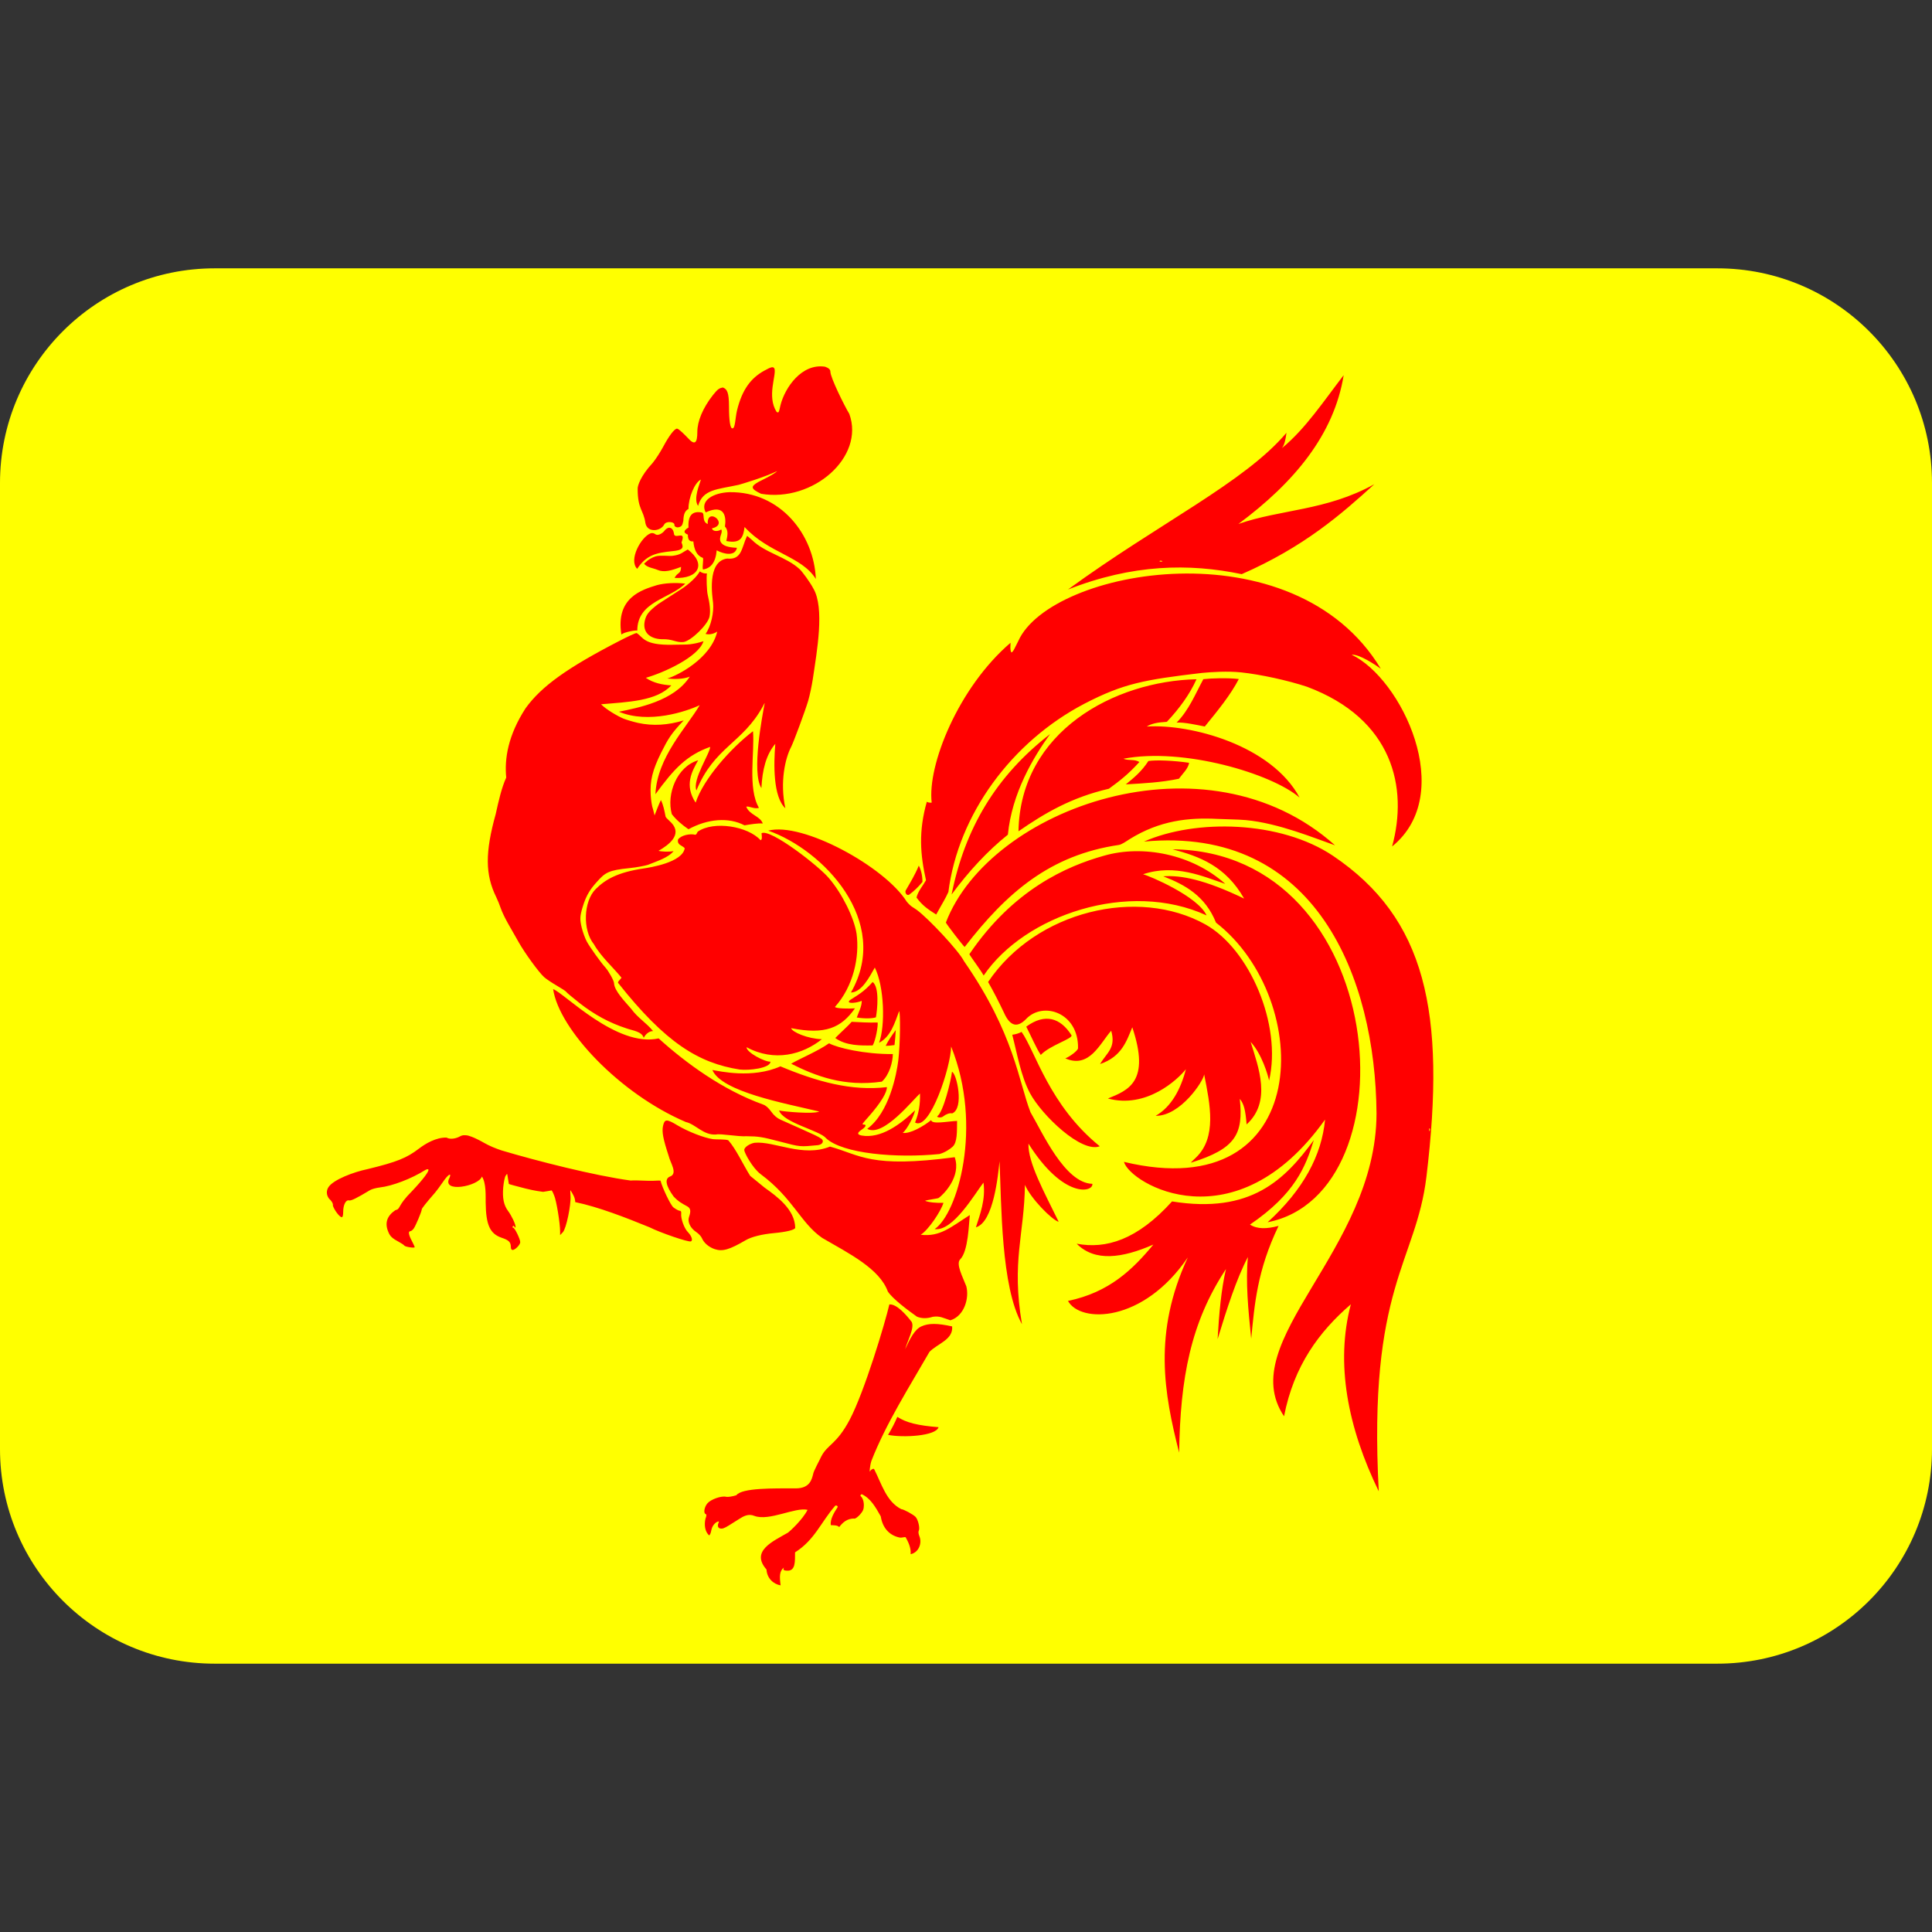 <svg xmlns:dc="http://purl.org/dc/elements/1.1/" xmlns:cc="http://creativecommons.org/ns#" xmlns:rdf="http://www.w3.org/1999/02/22-rdf-syntax-ns#" xmlns:svg="http://www.w3.org/2000/svg" xmlns="http://www.w3.org/2000/svg" viewBox="0 0 45 45" style="enable-background:new 0 0 45 45;" xml:space="preserve" version="1.1" id="svg2"><rect x="0" y="0" width="45" height="45" fill="#333333" stroke="none"/><defs id="defs6"><clipPath id="clipPath16" clipPathUnits="userSpaceOnUse"><path id="path18" d="M 0,36 36,36 36,0 0,0 0,36 Z"/></clipPath></defs><g transform="matrix(1.25,0,0,-1.25,0,45)" id="g10"><g id="g12"><g xmlns="http://www.w3.org/2000/svg" clip-path="url(#clipPath16)" id="g14"><g id="g20"><path id="path22" style="fill:#ffff00;fill-opacity:1;fill-rule:nonzero;stroke:none" d="M 0,9 C 0,6.791 1.791,5 4,5 l 28,0 c 2.209,0 4,1.791 4,4 l 0,18 c 0,2.209 -1.791,4 -4,4 L 4,31 C 1.791,31 0,29.209 0,27 L 0,9 z"/></g><g id="g24"><path id="path26" style="fill:#ff0000;fill-opacity:1;fill-rule:nonzero;stroke:none" d="m 17.12,19.87 c 0.043,-0.079 0.067,-0.178 0.069,-0.303 -0.08,-0.097 -0.153,-0.167 -0.249,-0.239 -0.049,-0.022 -0.078,0.038 -0.066,0.075 0.083,0.146 0.178,0.297 0.246,0.467 m -4.592,5.86 c 0.19,0.018 0.218,0.056 0.171,0.162 0.089,0.233 -0.107,0.062 -0.138,0.149 -0.01,0.081 -0.042,0.126 -0.091,0.126 -0.035,0 -0.076,-0.038 -0.083,-0.05 -0.03,-0.042 -0.122,-0.115 -0.181,-0.068 -0.018,0.015 -0.052,0.024 -0.082,0.014 -0.179,-0.068 -0.416,-0.497 -0.251,-0.662 0.172,0.259 0.353,0.298 0.655,0.329 m -0.153,0.494 c 0.038,0.077 0.206,0.054 0.192,-0.01 -10e-4,-0.021 0.039,-0.054 0.092,-0.035 0.049,0.017 0.056,0.038 0.074,0.116 0.004,0.127 0.031,0.187 0.096,0.222 -0.002,0.205 0.114,0.494 0.232,0.547 -0.019,-0.071 -0.148,-0.36 -0.053,-0.49 0.087,0.312 0.36,0.305 0.756,0.392 0.059,0.016 0.469,0.137 0.719,0.257 -0.062,-0.066 -0.333,-0.192 -0.354,-0.205 -0.15,-0.086 -0.139,-0.127 0.053,-0.219 0.968,-0.163 1.935,0.684 1.644,1.488 -0.094,0.155 -0.354,0.682 -0.353,0.788 0,0.047 -0.046,0.073 -0.1,0.092 -0.434,0.066 -0.745,-0.387 -0.829,-0.714 -0.027,-0.113 -0.029,-0.166 -0.075,-0.125 -0.181,0.289 -0.002,0.674 -0.037,0.799 -0.02,0.049 -0.059,0.039 -0.191,-0.034 -0.25,-0.138 -0.413,-0.353 -0.508,-0.742 -0.032,-0.134 -0.032,-0.327 -0.081,-0.332 -0.047,-0.016 -0.068,0.156 -0.068,0.406 0,0.267 -0.038,0.328 -0.116,0.355 -0.062,-0.015 -0.087,-0.02 -0.181,-0.139 -0.195,-0.247 -0.293,-0.496 -0.293,-0.686 0,-0.223 -0.052,-0.257 -0.182,-0.111 -0.04,0.042 -0.161,0.166 -0.196,0.169 -0.051,0 -0.156,-0.145 -0.258,-0.337 -0.053,-0.099 -0.142,-0.237 -0.199,-0.305 -0.222,-0.24 -0.281,-0.425 -0.277,-0.48 0,-0.39 0.111,-0.389 0.145,-0.641 0.036,-0.181 0.282,-0.152 0.348,-0.026 m 1.217,0.605 c -0.301,-0.011 -0.555,-0.155 -0.443,-0.377 0.362,0.168 0.386,-0.095 0.359,-0.263 0.074,-0.077 0.044,-0.185 0.026,-0.27 0.274,-0.055 0.315,0.072 0.34,0.261 0.453,-0.494 1.061,-0.541 1.328,-0.968 -0.032,0.825 -0.658,1.63 -1.61,1.617 m 0.328,-0.815 c -0.105,-0.229 -0.096,-0.451 -0.371,-0.422 -0.387,-0.052 -0.271,-0.73 -0.262,-0.823 0.018,-0.177 -0.037,-0.44 -0.14,-0.581 0.08,-0.021 0.162,0.005 0.218,0.044 -0.119,-0.507 -0.753,-0.826 -0.931,-0.875 0.107,-0.012 0.29,-0.018 0.419,0.035 -0.293,-0.459 -0.973,-0.582 -1.32,-0.654 0.553,-0.231 1.252,0.003 1.505,0.122 -0.248,-0.421 -0.793,-0.968 -0.825,-1.659 0.351,0.479 0.581,0.724 1.02,0.882 0.004,-0.109 -0.337,-0.613 -0.256,-0.812 0.332,0.81 0.858,0.877 1.236,1.564 0.012,0.021 0.033,0.069 0.036,0.062 -0.042,-0.224 -0.25,-1.295 -0.061,-1.582 0.016,0.336 0.086,0.622 0.259,0.825 -0.032,-0.381 -0.042,-0.987 0.187,-1.201 -0.106,0.493 -10e-4,0.937 0.109,1.146 0.044,0.085 0.26,0.666 0.317,0.859 0.028,0.096 0.067,0.279 0.086,0.405 0.075,0.51 0.225,1.325 0.008,1.688 -0.052,0.102 -0.206,0.317 -0.258,0.361 -0.25,0.23 -0.642,0.3 -0.883,0.54 -0.047,0.041 -0.088,0.076 -0.093,0.076 m 7.706,-0.461 c 0.008,0 0.016,-0.002 0.024,-0.005 0.018,-0.007 0.012,-0.012 -0.013,-0.013 -0.023,-0.001 -0.037,0.004 -0.029,0.011 0.004,0.004 0.01,0.006 0.018,0.007 m -9.365,-0.811 c -0.175,-0.136 -0.221,-0.194 -0.247,-0.314 -0.043,-0.2 0.085,-0.334 0.324,-0.339 0.187,0.009 0.26,-0.067 0.398,-0.052 0.142,0.02 0.455,0.326 0.485,0.473 0.022,0.112 0.003,0.252 -0.034,0.408 -0.017,0.067 -0.026,0.315 -0.015,0.397 -0.04,-0.005 -0.09,0.007 -0.132,0.038 -0.081,-0.146 -0.286,-0.298 -0.393,-0.361 m 0.122,0.133 c -0.182,0.022 -0.385,0.01 -0.527,-0.028 -0.278,-0.086 -0.775,-0.229 -0.663,-0.92 0.051,0.046 0.27,0.084 0.296,0.073 10e-4,0.547 0.607,0.589 0.894,0.875 m 6.205,-1.071 c -0.06,-0.116 -0.097,-0.212 -0.13,-0.211 -0.028,0.066 -0.013,0.112 -0.014,0.18 -0.974,-0.835 -1.553,-2.284 -1.469,-2.979 -0.033,-0.005 -0.083,0.005 -0.09,0.019 -0.159,-0.557 -0.123,-0.989 -0.016,-1.465 -0.052,-0.093 -0.15,-0.206 -0.177,-0.322 0.108,-0.15 0.218,-0.222 0.367,-0.317 0.115,0.211 0.166,0.285 0.227,0.42 0.184,1.445 1.177,2.799 2.536,3.509 0.728,0.377 1.115,0.446 2.188,0.573 0.187,0.018 0.482,0.036 0.732,0.01 0.365,-0.039 0.868,-0.149 1.227,-0.268 1.601,-0.599 1.886,-1.88 1.585,-2.976 1.214,0.986 0.169,3.134 -0.753,3.573 0.143,0.013 0.44,-0.188 0.542,-0.26 -1.62,2.685 -6.153,1.866 -6.755,0.514 m -8.667,-6.485 c 0.11,-0.75 1.241,-1.951 2.472,-2.476 0.184,-0.041 0.327,-0.25 0.563,-0.233 0.086,0.021 0.413,-0.043 0.57,-0.032 0.224,-0.002 0.291,-0.013 0.622,-0.1 0.384,-0.101 0.368,-0.099 0.711,-0.066 0.102,0.017 0.108,0.092 0.054,0.123 -0.045,0.034 -0.152,0.083 -0.404,0.195 -0.138,0.062 -0.296,0.131 -0.35,0.156 -0.066,0.029 -0.124,0.079 -0.175,0.151 -0.051,0.071 -0.101,0.115 -0.152,0.132 -0.749,0.271 -1.433,0.768 -1.945,1.232 -0.78,-0.177 -1.764,0.85 -1.966,0.918 m 1.862,-0.782 c -0.13,0.161 -0.278,0.237 -0.41,0.418 -0.113,0.132 -0.312,0.333 -0.317,0.474 0,0.045 -0.099,0.224 -0.163,0.295 -0.084,0.092 -0.287,0.376 -0.345,0.482 -0.03,0.056 -0.073,0.171 -0.094,0.257 -0.037,0.155 -0.035,0.21 0.014,0.376 0.073,0.251 0.164,0.363 0.276,0.487 0.146,0.163 0.21,0.209 0.593,0.247 0.15,0.015 0.299,0.046 0.351,0.062 0.16,0.066 0.38,0.131 0.477,0.256 -0.084,-0.019 -0.237,-0.009 -0.28,0.005 0.194,0.112 0.443,0.3 0.244,0.518 -0.05,0.052 -0.104,0.096 -0.112,0.117 -0.022,0.112 -0.042,0.219 -0.088,0.311 -0.046,-0.096 -0.08,-0.189 -0.118,-0.286 l -0.029,0.117 c -0.018,0.042 -0.037,0.161 -0.043,0.264 -0.015,0.265 0.033,0.461 0.192,0.783 0.133,0.265 0.187,0.358 0.423,0.606 -0.299,-0.089 -0.572,-0.107 -0.853,-0.046 -0.095,0.022 -0.216,0.058 -0.27,0.08 -0.116,0.049 -0.325,0.172 -0.417,0.267 0.502,0.043 1.038,0.058 1.309,0.352 -0.16,0.009 -0.337,0.044 -0.475,0.141 0.324,0.091 0.981,0.386 1.075,0.682 -0.107,-0.034 -0.164,-0.045 -0.251,-0.057 -0.062,-0.008 -0.16,-0.005 -0.324,-0.009 -0.549,-0.012 -0.548,0.145 -0.673,0.219 -0.018,0 -0.165,-0.067 -0.313,-0.144 -0.981,-0.506 -1.459,-0.849 -1.755,-1.259 -0.327,-0.505 -0.395,-0.941 -0.36,-1.291 -0.084,-0.183 -0.141,-0.428 -0.196,-0.68 -0.199,-0.713 -0.197,-1.128 0.009,-1.546 0.027,-0.055 0.065,-0.149 0.085,-0.209 0.02,-0.061 0.081,-0.189 0.136,-0.285 0.055,-0.095 0.144,-0.251 0.196,-0.344 0.112,-0.201 0.379,-0.568 0.477,-0.655 0.037,-0.033 0.143,-0.105 0.235,-0.158 0.092,-0.053 0.171,-0.105 0.175,-0.115 0.004,-0.011 0.116,-0.104 0.248,-0.209 0.274,-0.215 0.557,-0.369 0.874,-0.472 0.121,-0.043 0.287,-0.057 0.323,-0.177 0.036,0.075 0.109,0.129 0.174,0.126 m 6.809,3.723 c 0.49,0.339 0.983,0.63 1.685,0.793 0.212,0.155 0.359,0.269 0.568,0.498 -0.092,0.058 -0.2,0.02 -0.298,0.061 1.116,0.215 2.766,-0.277 3.283,-0.724 -0.525,0.979 -2.035,1.376 -2.848,1.324 0.09,0.055 0.193,0.077 0.375,0.088 0.231,0.246 0.424,0.508 0.552,0.793 -1.525,-0.033 -3.284,-0.969 -3.317,-2.833 m -4.947,1.865 c -0.414,-0.317 -0.92,-0.885 -1.069,-1.331 -0.213,0.323 -0.072,0.577 0.047,0.789 -0.396,-0.117 -0.594,-0.628 -0.491,-1.003 0.084,-0.109 0.195,-0.203 0.311,-0.282 0.357,0.195 0.746,0.229 1.044,0.073 0.107,0.018 0.258,0.043 0.34,0.034 -0.047,0.14 -0.247,0.157 -0.308,0.314 0.055,0.015 0.155,-0.052 0.237,-0.022 -0.214,0.366 -0.077,1.035 -0.111,1.428 m 3.594,-3.566 c 0.021,-0.044 0.315,-0.424 0.35,-0.455 0.788,1.02 1.596,1.714 2.875,1.902 0.049,0.008 0.13,0.062 0.198,0.107 0.563,0.35 1.1,0.405 1.635,0.378 0.098,-0.006 0.383,-0.009 0.529,-0.022 0.617,-0.058 1.291,-0.341 1.664,-0.47 -2.402,2.151 -6.434,0.695 -7.251,-1.44 m -4.622,1.695 c -0.014,-0.013 -0.023,-0.062 -0.05,-0.058 -0.093,0.023 -0.257,-0.006 -0.318,-0.088 -0.022,-0.106 0.076,-0.108 0.124,-0.163 -0.039,-0.267 -0.661,-0.362 -0.757,-0.376 -0.5,-0.073 -0.727,-0.211 -0.902,-0.386 -0.227,-0.226 -0.248,-0.764 -0.032,-1.029 0.126,-0.225 0.36,-0.433 0.513,-0.622 -0.016,-0.03 -0.082,-0.08 -0.061,-0.1 0.885,-1.117 1.498,-1.49 2.261,-1.611 0.173,-0.022 0.572,0.024 0.576,0.146 -0.106,-0.006 -0.448,0.172 -0.446,0.27 0.522,-0.282 1.05,-0.135 1.404,0.149 -0.258,0.006 -0.557,0.133 -0.573,0.206 0.635,-0.127 0.932,0.004 1.189,0.369 -0.099,-0.009 -0.361,-0.006 -0.372,0.027 0.344,0.384 0.46,0.931 0.402,1.364 -0.046,0.298 -0.271,0.75 -0.512,1.031 -0.18,0.22 -1.094,0.933 -1.259,0.841 0.005,-0.049 0.018,-0.123 -0.018,-0.13 -0.234,0.26 -0.869,0.366 -1.169,0.16 m 1.312,0.018 c 1.014,-0.354 2.304,-1.684 1.541,-3.016 0.203,0.005 0.346,0.292 0.445,0.465 0.177,-0.353 0.197,-1.084 0.08,-1.401 0.22,0.114 0.293,0.377 0.373,0.588 0.024,0 0.024,-0.596 -0.016,-0.922 -0.03,-0.24 -0.164,-0.965 -0.578,-1.27 0.295,-0.169 0.862,0.558 0.983,0.657 0.005,-0.207 -0.022,-0.363 -0.092,-0.54 0.277,-0.163 0.668,1.044 0.672,1.417 0.6,-1.493 0.116,-3.12 -0.307,-3.402 0.343,-0.05 0.754,0.668 0.91,0.866 0.043,-0.315 -0.065,-0.593 -0.141,-0.833 0.331,0.094 0.414,0.981 0.44,1.232 0.037,-0.805 0.025,-2.338 0.418,-3.037 -0.199,1.174 0.044,1.67 0.055,2.596 0.109,-0.256 0.508,-0.658 0.629,-0.688 -0.271,0.556 -0.574,1.103 -0.563,1.456 0.654,-1.037 1.212,-0.907 1.191,-0.749 -0.514,0.012 -0.935,0.965 -1.153,1.334 -0.223,0.573 -0.298,1.46 -1.239,2.815 -0.101,0.199 -0.665,0.797 -0.878,0.954 -0.079,0.058 -0.102,0.052 -0.19,0.156 -0.406,0.649 -1.943,1.491 -2.58,1.322 m 6.26,-0.466 c -0.699,-0.195 -1.695,-0.632 -2.512,-1.836 0.032,-0.06 0.216,-0.301 0.266,-0.398 0.764,1.126 2.705,1.787 4.154,1.121 -0.162,0.354 -1.064,0.738 -1.184,0.766 0.599,0.202 1.133,-0.047 1.533,-0.179 -0.624,0.558 -1.542,0.731 -2.257,0.526 m -1.181,-3.713 c -0.079,0.114 -0.184,0.359 -0.271,0.527 0.349,0.255 0.637,0.165 0.843,-0.16 0.029,-0.064 -0.405,-0.188 -0.572,-0.367 m -0.982,1.359 c 0.105,-0.183 0.201,-0.373 0.296,-0.572 0.121,-0.273 0.26,-0.272 0.41,-0.12 0.313,0.337 0.981,0.126 0.97,-0.542 -0.001,-0.044 -0.154,-0.158 -0.237,-0.189 0.448,-0.198 0.646,0.279 0.855,0.515 0.092,-0.323 -0.08,-0.405 -0.208,-0.621 0.409,0.136 0.499,0.443 0.601,0.685 0.34,-1.013 -0.074,-1.173 -0.454,-1.327 0.712,-0.193 1.296,0.347 1.453,0.546 -0.096,-0.372 -0.27,-0.701 -0.564,-0.869 0.465,-0.005 0.897,0.656 0.904,0.773 0.112,-0.564 0.239,-1.173 -0.151,-1.549 -0.052,-0.048 -0.095,-0.091 -0.095,-0.097 0.84,0.261 0.978,0.537 0.91,1.189 0.076,-0.09 0.106,-0.208 0.127,-0.476 0.469,0.426 0.222,1.062 0.075,1.538 0.208,-0.223 0.323,-0.619 0.344,-0.721 0.243,1.042 -0.366,2.451 -1.186,2.909 -1.257,0.702 -3.155,0.257 -4.05,-1.072 m -2.151,0 c -0.166,-0.188 -0.276,-0.241 -0.422,-0.337 -0.044,-0.036 -0.021,-0.056 0.059,-0.051 0.059,0.004 0.117,0.019 0.16,0.037 0.001,-0.109 -0.065,-0.228 -0.093,-0.311 0.149,-0.023 0.29,-0.02 0.357,0.004 0.026,0.149 0.069,0.558 -0.061,0.658 m -0.391,-0.742 c -0.058,-0.069 -0.213,-0.207 -0.306,-0.302 0.201,-0.146 0.478,-0.142 0.697,-0.138 0.054,0.085 0.103,0.362 0.093,0.427 -0.186,-0.005 -0.33,0.006 -0.484,0.013 m 0.821,-0.155 c -0.072,-0.096 -0.139,-0.194 -0.187,-0.292 0.033,-0.002 0.131,0.007 0.164,0.014 0.013,0.099 0.017,0.176 0.023,0.278 m 2.171,-0.086 c 0.095,-0.368 0.16,-0.767 0.331,-1.09 0.224,-0.415 0.961,-1.12 1.3,-0.988 -0.939,0.759 -1.199,1.765 -1.457,2.131 -0.052,-0.027 -0.111,-0.046 -0.174,-0.053 m -3.41,-0.161 c -0.003,0 -0.006,0 -0.008,-0.001 -0.202,-0.143 -0.542,-0.284 -0.702,-0.378 0.452,-0.227 0.982,-0.435 1.69,-0.334 0.142,0.129 0.203,0.367 0.205,0.514 -0.531,-0.005 -1.037,0.118 -1.185,0.199 m 2.619,-3.199 c -0.353,-0.223 -0.552,-0.41 -0.915,-0.367 0.144,0.088 0.379,0.441 0.424,0.595 -0.129,-0.005 -0.273,0.008 -0.344,0.038 0.053,0.019 0.231,0.04 0.254,0.052 0.085,0.058 0.427,0.398 0.3,0.76 -1.577,-0.21 -1.755,0.041 -2.324,0.198 -0.507,-0.207 -1.034,0.105 -1.404,0.071 -0.095,-0.016 -0.194,-0.084 -0.194,-0.134 0,-0.048 0.152,-0.335 0.305,-0.45 0.607,-0.45 0.746,-0.913 1.148,-1.189 0.507,-0.294 1.068,-0.573 1.223,-0.999 0.09,-0.137 0.375,-0.35 0.542,-0.468 0.091,-0.038 0.194,-0.036 0.294,-0.003 0.132,0.021 0.2,-0.023 0.329,-0.065 0.263,0.081 0.354,0.417 0.297,0.634 -0.066,0.172 -0.198,0.417 -0.115,0.501 0.153,0.151 0.162,0.669 0.18,0.826 m -0.566,1.137 c 0.102,0.028 0.193,0.089 0.245,0.136 0.09,0.081 0.081,0.281 0.084,0.481 -0.172,-0.006 -0.471,-0.071 -0.483,0.015 -0.148,-0.118 -0.393,-0.258 -0.53,-0.238 0.087,0.07 0.22,0.337 0.229,0.42 -0.282,-0.272 -0.642,-0.53 -0.994,-0.469 -0.086,0.017 -0.087,0.05 -0.004,0.106 0.085,0.057 0.101,0.099 0.039,0.099 -0.04,0 -0.017,0.018 0.095,0.147 0.239,0.272 0.342,0.455 0.34,0.55 -0.658,-0.079 -1.309,0.104 -1.984,0.387 -0.523,-0.234 -1.136,-0.089 -1.268,-0.068 0.173,-0.405 1.339,-0.618 1.992,-0.774 -0.107,-0.052 -0.672,-10e-4 -0.749,0.02 0.076,-0.229 0.761,-0.375 0.873,-0.515 0.31,-0.292 1.31,-0.377 2.115,-0.297 m 0.234,1.532 c -0.02,-0.171 -0.161,-0.754 -0.277,-0.831 0.012,-0.025 0.081,-0.03 0.121,0.006 0.033,0.029 0.116,0.065 0.159,0.05 0.23,0.093 0.083,0.751 -0.003,0.775 m -3.489,-2.16 -0.271,0.221 c -0.138,0.22 -0.26,0.494 -0.407,0.662 -0.041,0.024 -0.229,0.014 -0.287,0.022 -0.169,0.025 -0.462,0.14 -0.66,0.257 -0.102,0.062 -0.162,0.091 -0.201,0.09 -0.038,-0.001 -0.054,-0.034 -0.069,-0.099 -0.024,-0.111 0,-0.239 0.105,-0.56 0.029,-0.129 0.18,-0.334 0.018,-0.387 -0.093,-0.042 -0.073,-0.167 0.073,-0.368 0.09,-0.097 0.161,-0.133 0.245,-0.179 0.073,-0.037 0.083,-0.088 0.043,-0.204 -0.032,-0.091 0.025,-0.208 0.135,-0.281 0.044,-0.029 0.093,-0.081 0.106,-0.115 0.037,-0.088 0.129,-0.166 0.238,-0.203 0.146,-0.048 0.271,-0.012 0.578,0.167 0.105,0.062 0.304,0.112 0.529,0.132 0.226,0.021 0.378,0.058 0.393,0.096 -0.005,0.346 -0.344,0.589 -0.568,0.749 m 12.387,1.107 c -0.005,-10e-4 -0.008,-0.012 -0.007,-0.03 0.001,-0.025 0.007,-0.03 0.013,-0.012 0.006,0.015 0.005,0.034 -0.002,0.041 -0.001,10e-4 -0.003,0.002 -0.004,10e-4 m -14.329,-0.975 c -0.032,0.006 -0.124,-0.006 -0.215,-0.003 -0.191,0.007 -0.287,0.01 -0.341,0.005 -0.669,0.09 -1.752,0.366 -2.405,0.561 -0.114,0.038 -0.221,0.082 -0.317,0.136 -0.074,0.043 -0.181,0.097 -0.239,0.118 -0.047,0.017 -0.076,0.027 -0.106,0.028 -0.03,0.002 -0.067,0.007 -0.112,-0.019 -0.062,-0.036 -0.176,-0.067 -0.252,-0.024 -0.192,0.007 -0.393,-0.112 -0.514,-0.205 -0.229,-0.175 -0.408,-0.248 -0.953,-0.381 -0.269,-0.055 -0.639,-0.198 -0.731,-0.334 -0.046,-0.067 -0.043,-0.153 0.011,-0.22 0.036,-0.03 0.079,-0.087 0.069,-0.129 0.03,-0.088 0.127,-0.214 0.165,-0.214 0.018,0 0.027,0.034 0.027,0.1 0,0.13 0.05,0.227 0.108,0.213 0.039,-0.011 0.143,0.041 0.392,0.191 0.032,0.02 0.113,0.041 0.182,0.05 0.234,0.027 0.588,0.162 0.841,0.321 0.026,0.017 0.055,0.024 0.063,0.015 0.025,-0.024 -0.096,-0.185 -0.299,-0.4 -0.291,-0.289 -0.207,-0.334 -0.316,-0.36 -0.157,-0.108 -0.2,-0.24 -0.129,-0.407 0.033,-0.082 0.074,-0.118 0.207,-0.19 0.042,-0.022 0.082,-0.05 0.09,-0.062 0.015,-0.024 0.194,-0.052 0.194,-0.029 0,0.007 -0.025,0.06 -0.054,0.117 -0.06,0.112 -0.071,0.179 -0.028,0.18 0.015,0 0.043,0.022 0.063,0.049 0.037,0.051 0.15,0.32 0.15,0.357 0,0.019 0.08,0.12 0.249,0.314 0.026,0.03 0.09,0.116 0.142,0.192 0.101,0.15 0.167,0.185 0.128,0.087 -0.165,-0.299 0.546,-0.161 0.602,0.02 0.083,-0.123 0.068,-0.375 0.07,-0.484 0.005,-0.42 0.08,-0.584 0.3,-0.658 0.13,-0.043 0.168,-0.081 0.169,-0.168 0,-0.039 0.012,-0.059 0.034,-0.059 0.046,0 0.141,0.098 0.141,0.145 0,0.059 -0.103,0.27 -0.131,0.27 -0.013,0 -0.017,0.011 -0.009,0.023 0.01,0.018 0.02,0.016 0.033,-0.005 0.016,-0.024 0.02,-0.023 0.019,0.003 0,0.049 -0.076,0.208 -0.138,0.29 -0.081,0.107 -0.108,0.241 -0.091,0.441 0.009,0.096 0.029,0.194 0.046,0.218 0.021,0.031 0.028,0.04 0.03,0.023 0.009,-0.055 0.017,-0.113 0.029,-0.178 0.006,-0.005 0.146,-0.043 0.311,-0.085 0.186,-0.046 0.27,-0.053 0.327,-0.062 0.056,0.007 0.124,0.022 0.159,0.027 0.023,-0.028 0.035,-0.068 0.048,-0.097 0.041,-0.094 0.11,-0.511 0.11,-0.668 l 0,-0.068 0.052,0.055 c 0.062,0.067 0.153,0.502 0.142,0.673 -0.005,0.059 -0.005,0.109 -0.002,0.109 0.043,-0.068 0.088,-0.135 0.09,-0.222 0.436,-0.091 0.938,-0.287 1.384,-0.469 0.201,-0.102 0.725,-0.281 0.771,-0.263 0.042,0.017 0.014,0.102 -0.06,0.178 -0.066,0.068 -0.131,0.251 -0.121,0.341 0.004,0.036 -0.005,0.052 -0.029,0.052 -0.019,10e-4 -0.072,0.029 -0.117,0.064 -0.053,0.044 -0.207,0.368 -0.239,0.497 m 4.276,-2.306 c -0.004,0 -0.008,0 -0.012,-0.001 -0.079,-0.345 -0.464,-1.627 -0.739,-2.148 -0.247,-0.466 -0.411,-0.455 -0.53,-0.686 -0.024,-0.057 -0.147,-0.274 -0.153,-0.335 -0.024,-0.087 -0.057,-0.256 -0.317,-0.258 -0.413,0 -1.007,0.012 -1.112,-0.128 -0.075,-0.024 -0.16,-0.036 -0.19,-0.029 -0.088,0.023 -0.286,-0.047 -0.35,-0.123 -0.058,-0.069 -0.076,-0.184 -0.031,-0.199 0.018,-0.007 0.017,-0.03 -0.005,-0.089 -0.024,-0.103 -0.013,-0.243 0.072,-0.309 0.029,0.035 0.03,0.068 0.044,0.122 0.019,0.074 0.088,0.14 0.134,0.139 0.005,-0.002 -0.006,-0.027 -0.015,-0.051 -0.018,-0.078 0.046,-0.093 0.099,-0.077 0.054,0.018 0.118,0.064 0.295,0.174 0.077,0.049 0.17,0.105 0.284,0.057 0.277,-0.103 0.761,0.168 0.99,0.113 -0.094,-0.186 -0.331,-0.4 -0.362,-0.423 -0.284,-0.165 -0.705,-0.344 -0.403,-0.689 0.009,-0.163 0.129,-0.273 0.263,-0.295 -0.021,0.163 -0.025,0.265 0.061,0.332 -0.002,-0.016 -0.037,-0.054 0.052,-0.058 0.17,-0.014 0.154,0.173 0.156,0.341 0.366,0.231 0.48,0.559 0.747,0.867 0.019,0.018 0.065,-0.007 0.04,-0.035 -0.052,-0.08 -0.141,-0.22 -0.119,-0.326 0.033,0 0.131,0.002 0.154,-0.036 0.055,0.074 0.146,0.168 0.288,0.159 0.019,0 0.066,0.036 0.103,0.078 0.053,0.061 0.069,0.098 0.069,0.17 0,0.083 -0.028,0.146 -0.061,0.172 -0.006,0.01 0.002,0.028 0.021,0.035 0.166,-0.076 0.26,-0.244 0.355,-0.413 0.033,-0.212 0.156,-0.352 0.346,-0.394 0.05,-0.011 0.096,0.015 0.118,0.004 0.044,-0.079 0.103,-0.193 0.093,-0.315 0.149,0.03 0.215,0.2 0.165,0.329 -0.02,0.048 -0.025,0.09 -0.013,0.11 0.024,0.044 -0.012,0.203 -0.059,0.254 -0.039,0.044 -0.227,0.146 -0.268,0.146 -0.278,0.141 -0.365,0.47 -0.505,0.745 -0.011,0.019 -0.059,-0.008 -0.069,-0.029 -0.025,-0.064 -0.012,0.089 0.017,0.181 0.267,0.688 0.714,1.393 1.083,2.034 0.15,0.154 0.446,0.227 0.422,0.474 -0.271,0.059 -0.435,0.064 -0.576,-0.001 -0.123,-0.057 -0.212,-0.233 -0.299,-0.423 0.043,0.157 0.18,0.401 0.121,0.508 -0.11,0.144 -0.275,0.326 -0.404,0.326 m 0.137,-2.095 c -0.041,-0.102 -0.117,-0.245 -0.173,-0.336 0.277,-0.056 0.894,-0.023 0.941,0.143 -0.386,0.031 -0.603,0.084 -0.768,0.193 m -4.151,15.632 c 0.448,-0.022 0.599,0.261 0.246,0.53 -0.095,-0.05 -0.124,-0.098 -0.281,-0.118 -0.069,-0.009 -0.222,0.015 -0.316,-0.01 -0.071,-0.022 -0.139,-0.059 -0.217,-0.137 0.054,-0.072 0.168,-0.08 0.25,-0.115 0.121,-0.053 0.263,-0.013 0.439,0.056 -0.002,-0.142 -0.061,-0.091 -0.121,-0.206 m 0.698,0.924 c 0.331,0.074 -0.097,0.413 -0.08,0.08 -0.117,0.047 -0.048,0.195 -0.107,0.214 -0.184,0.037 -0.264,-0.06 -0.251,-0.279 -0.093,-0.055 -0.1,-0.097 -0.012,-0.133 -0.002,-0.094 0.033,-0.134 0.102,-0.125 0.014,-0.152 0.064,-0.267 0.175,-0.306 0.024,-0.012 -0.017,-0.185 0.006,-0.218 0.139,0.022 0.234,0.123 0.254,0.357 0.141,-0.076 0.346,-0.113 0.377,0.047 -0.172,0.007 -0.265,0.042 -0.3,0.106 -0.049,0.09 0.046,0.178 0.008,0.236 -0.069,-0.047 -0.168,-0.034 -0.172,0.021 m 6.633,-1.14 c 1.205,0.474 2.258,0.49 3.237,0.286 1.164,0.509 1.857,1.118 2.471,1.676 -0.898,-0.497 -1.748,-0.466 -2.533,-0.741 1.046,0.777 1.783,1.669 1.962,2.773 -0.369,-0.479 -0.714,-1.003 -1.151,-1.36 0.052,0.066 0.07,0.174 0.085,0.286 -0.783,-0.926 -2.378,-1.684 -4.071,-2.92 m -2.169,-5.683 c 0.322,0.435 0.669,0.811 1.049,1.115 0.073,0.77 0.476,1.446 0.786,1.874 -1.01,-0.784 -1.586,-1.756 -1.835,-2.989 m 4.193,3.203 c 0.231,0.236 0.344,0.524 0.498,0.809 0.162,0.019 0.449,0.027 0.661,0.003 -0.152,-0.295 -0.393,-0.59 -0.634,-0.885 -0.14,0.028 -0.392,0.084 -0.525,0.073 m -0.947,-1.151 c 0.15,0.121 0.298,0.243 0.421,0.435 0.139,0.023 0.479,0.009 0.759,-0.033 -0.016,-0.107 -0.119,-0.2 -0.19,-0.297 -0.327,-0.069 -0.659,-0.086 -0.99,-0.105 m 0.339,-1.066 c 0.961,0.424 2.541,0.394 3.522,-0.265 1.724,-1.161 2.112,-2.906 1.741,-5.981 -0.193,-1.6 -1.093,-2.05 -0.888,-5.861 -0.578,1.188 -0.812,2.384 -0.52,3.485 -0.59,-0.508 -1.062,-1.143 -1.245,-2.087 -0.941,1.399 1.718,3.081 1.723,5.642 -0.018,2.524 -1.128,5.369 -4.333,5.067 m 0.533,-0.144 c 4.04,-0.044 4.508,-6.412 1.771,-6.949 0.665,0.606 1.008,1.245 1.07,1.913 -1.678,-2.355 -3.637,-1.195 -3.747,-0.788 3.542,-0.85 3.553,3.032 1.715,4.458 -0.199,0.496 -0.575,0.705 -0.983,0.863 0.327,0.024 0.771,-0.06 1.507,-0.415 -0.344,0.605 -0.83,0.786 -1.333,0.918 m 2.632,-5.418 c -0.541,-0.737 -1.17,-1.38 -2.642,-1.143 -0.65,-0.719 -1.231,-0.891 -1.777,-0.788 0.338,-0.34 0.845,-0.271 1.429,-0.016 -0.385,-0.464 -0.82,-0.89 -1.591,-1.05 0.23,-0.418 1.4,-0.414 2.233,0.811 -0.653,-1.408 -0.442,-2.534 -0.162,-3.638 0.021,1.388 0.215,2.425 0.873,3.421 -0.088,-0.375 -0.129,-0.828 -0.156,-1.305 0.174,0.569 0.351,1.123 0.565,1.53 -0.045,-0.455 0.005,-0.986 0.061,-1.522 0.063,0.637 0.108,1.264 0.51,2.101 -0.223,-0.058 -0.393,-0.063 -0.533,0.024 0.844,0.576 1.036,1.08 1.19,1.575"/></g></g></g></g></svg>